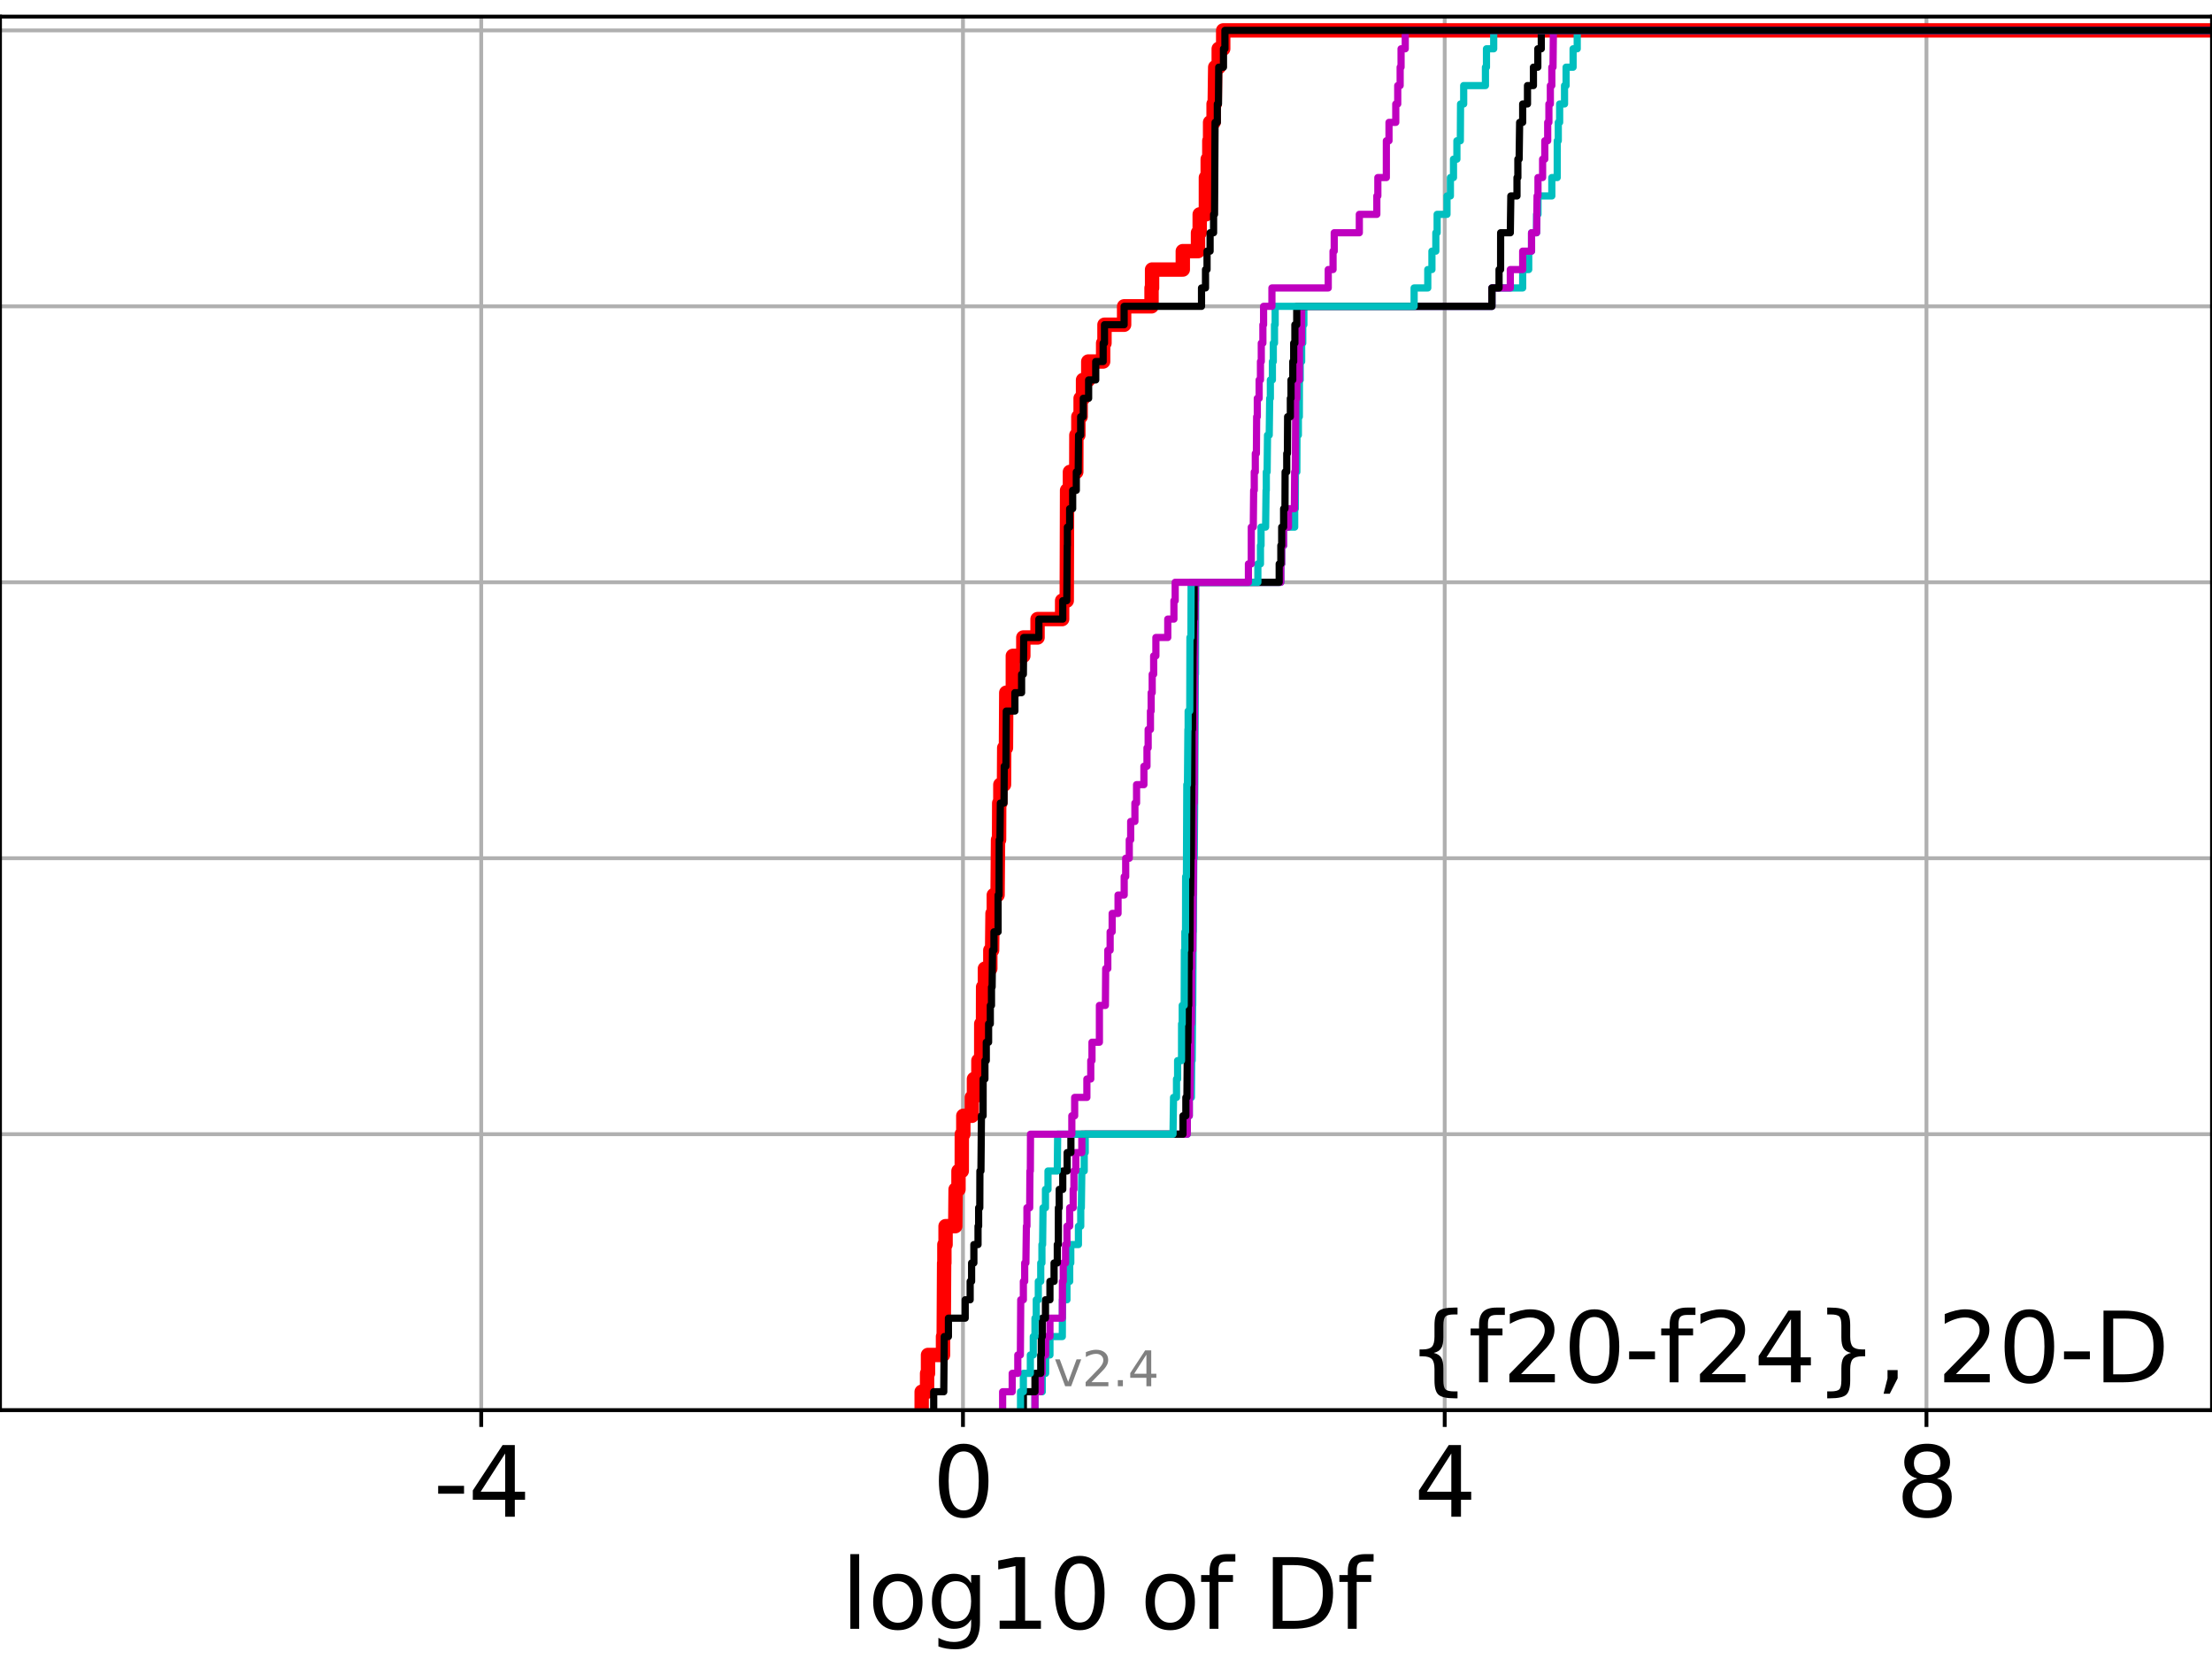 <?xml version="1.0" encoding="utf-8" standalone="no"?>
<!DOCTYPE svg PUBLIC "-//W3C//DTD SVG 1.1//EN"
  "http://www.w3.org/Graphics/SVG/1.1/DTD/svg11.dtd">
<svg height="345.6pt" version="1.1" viewBox="0 0 460.8 345.6" width="460.8pt" xmlns="http://www.w3.org/2000/svg" xmlns:xlink="http://www.w3.org/1999/xlink">
 <defs>
  <style type="text/css">*{stroke-linecap:butt;stroke-linejoin:round;}</style>
 </defs>
 <g id="figure_1">
  <g id="patch_1">
   <path d="M 0 345.6 
L 460.8 345.6 
L 460.8 0 
L 0 0 
z
" style="fill:#ffffff;"/>
  </g>
  <g id="axes_1">
   <g id="patch_2">
    <path d="M 0 293.76 
L 460.8 293.76 
L 460.8 3.456 
L 0 3.456 
z
" style="fill:#ffffff;"/>
   </g>
   <g id="matplotlib.axis_1">
    <g id="xtick_1">
     <g id="line2d_1">
      <path clip-path="url(#p59f742249c)" d="M 100.248 293.76 
L 100.248 3.456 
" style="fill:none;stroke:#b0b0b0;stroke-linecap:square;stroke-width:0.8;"/>
     </g>
     <g id="line2d_2">
      <defs>
       <path d="M 0 0 
L 0 3.5 
" id="m59bdb81884" style="stroke:#000000;stroke-width:0.8;"/>
      </defs>
      <g>
       <use style="stroke:#000000;stroke-width:0.8;" x="100.248" xlink:href="#m59bdb81884" y="293.76"/>
      </g>
     </g>
     <g id="text_1">
      <!-- -4 -->
      <g transform="translate(90.278 315.957)scale(0.2 -0.2)">
       <defs>
        <path d="M 313 2009 
L 1997 2009 
L 1997 1497 
L 313 1497 
L 313 2009 
z
" id="DejaVuSans-2d" transform="scale(0.016)"/>
        <path d="M 2419 4116 
L 825 1625 
L 2419 1625 
L 2419 4116 
z
M 2253 4666 
L 3047 4666 
L 3047 1625 
L 3713 1625 
L 3713 1100 
L 3047 1100 
L 3047 0 
L 2419 0 
L 2419 1100 
L 313 1100 
L 313 1709 
L 2253 4666 
z
" id="DejaVuSans-34" transform="scale(0.016)"/>
       </defs>
       <use xlink:href="#DejaVuSans-2d"/>
       <use x="36.084" xlink:href="#DejaVuSans-34"/>
      </g>
     </g>
    </g>
    <g id="xtick_2">
     <g id="line2d_3">
      <path clip-path="url(#p59f742249c)" d="M 200.604 293.76 
L 200.604 3.456 
" style="fill:none;stroke:#b0b0b0;stroke-linecap:square;stroke-width:0.8;"/>
     </g>
     <g id="line2d_4">
      <g>
       <use style="stroke:#000000;stroke-width:0.8;" x="200.604" xlink:href="#m59bdb81884" y="293.76"/>
      </g>
     </g>
     <g id="text_2">
      <!-- 0 -->
      <g transform="translate(194.242 315.957)scale(0.2 -0.2)">
       <defs>
        <path d="M 2034 4250 
Q 1547 4250 1301 3770 
Q 1056 3291 1056 2328 
Q 1056 1369 1301 889 
Q 1547 409 2034 409 
Q 2525 409 2770 889 
Q 3016 1369 3016 2328 
Q 3016 3291 2770 3770 
Q 2525 4250 2034 4250 
z
M 2034 4750 
Q 2819 4750 3233 4129 
Q 3647 3509 3647 2328 
Q 3647 1150 3233 529 
Q 2819 -91 2034 -91 
Q 1250 -91 836 529 
Q 422 1150 422 2328 
Q 422 3509 836 4129 
Q 1250 4750 2034 4750 
z
" id="DejaVuSans-30" transform="scale(0.016)"/>
       </defs>
       <use xlink:href="#DejaVuSans-30"/>
      </g>
     </g>
    </g>
    <g id="xtick_3">
     <g id="line2d_5">
      <path clip-path="url(#p59f742249c)" d="M 300.96 293.76 
L 300.96 3.456 
" style="fill:none;stroke:#b0b0b0;stroke-linecap:square;stroke-width:0.8;"/>
     </g>
     <g id="line2d_6">
      <g>
       <use style="stroke:#000000;stroke-width:0.8;" x="300.96" xlink:href="#m59bdb81884" y="293.76"/>
      </g>
     </g>
     <g id="text_3">
      <!-- 4 -->
      <g transform="translate(294.598 315.957)scale(0.2 -0.2)">
       <use xlink:href="#DejaVuSans-34"/>
      </g>
     </g>
    </g>
    <g id="xtick_4">
     <g id="line2d_7">
      <path clip-path="url(#p59f742249c)" d="M 401.317 293.76 
L 401.317 3.456 
" style="fill:none;stroke:#b0b0b0;stroke-linecap:square;stroke-width:0.8;"/>
     </g>
     <g id="line2d_8">
      <g>
       <use style="stroke:#000000;stroke-width:0.8;" x="401.317" xlink:href="#m59bdb81884" y="293.76"/>
      </g>
     </g>
     <g id="text_4">
      <!-- 8 -->
      <g transform="translate(394.954 315.957)scale(0.2 -0.2)">
       <defs>
        <path d="M 2034 2216 
Q 1584 2216 1326 1975 
Q 1069 1734 1069 1313 
Q 1069 891 1326 650 
Q 1584 409 2034 409 
Q 2484 409 2743 651 
Q 3003 894 3003 1313 
Q 3003 1734 2745 1975 
Q 2488 2216 2034 2216 
z
M 1403 2484 
Q 997 2584 770 2862 
Q 544 3141 544 3541 
Q 544 4100 942 4425 
Q 1341 4750 2034 4750 
Q 2731 4750 3128 4425 
Q 3525 4100 3525 3541 
Q 3525 3141 3298 2862 
Q 3072 2584 2669 2484 
Q 3125 2378 3379 2068 
Q 3634 1759 3634 1313 
Q 3634 634 3220 271 
Q 2806 -91 2034 -91 
Q 1263 -91 848 271 
Q 434 634 434 1313 
Q 434 1759 690 2068 
Q 947 2378 1403 2484 
z
M 1172 3481 
Q 1172 3119 1398 2916 
Q 1625 2713 2034 2713 
Q 2441 2713 2670 2916 
Q 2900 3119 2900 3481 
Q 2900 3844 2670 4047 
Q 2441 4250 2034 4250 
Q 1625 4250 1398 4047 
Q 1172 3844 1172 3481 
z
" id="DejaVuSans-38" transform="scale(0.016)"/>
       </defs>
       <use xlink:href="#DejaVuSans-38"/>
      </g>
     </g>
    </g>
    <g id="text_5">
     <!-- log10 of Df -->
     <g transform="translate(175.214 339.313)scale(0.2 -0.2)">
      <defs>
       <path d="M 603 4863 
L 1178 4863 
L 1178 0 
L 603 0 
L 603 4863 
z
" id="DejaVuSans-6c" transform="scale(0.016)"/>
       <path d="M 1959 3097 
Q 1497 3097 1228 2736 
Q 959 2375 959 1747 
Q 959 1119 1226 758 
Q 1494 397 1959 397 
Q 2419 397 2687 759 
Q 2956 1122 2956 1747 
Q 2956 2369 2687 2733 
Q 2419 3097 1959 3097 
z
M 1959 3584 
Q 2709 3584 3137 3096 
Q 3566 2609 3566 1747 
Q 3566 888 3137 398 
Q 2709 -91 1959 -91 
Q 1206 -91 779 398 
Q 353 888 353 1747 
Q 353 2609 779 3096 
Q 1206 3584 1959 3584 
z
" id="DejaVuSans-6f" transform="scale(0.016)"/>
       <path d="M 2906 1791 
Q 2906 2416 2648 2759 
Q 2391 3103 1925 3103 
Q 1463 3103 1205 2759 
Q 947 2416 947 1791 
Q 947 1169 1205 825 
Q 1463 481 1925 481 
Q 2391 481 2648 825 
Q 2906 1169 2906 1791 
z
M 3481 434 
Q 3481 -459 3084 -895 
Q 2688 -1331 1869 -1331 
Q 1566 -1331 1297 -1286 
Q 1028 -1241 775 -1147 
L 775 -588 
Q 1028 -725 1275 -790 
Q 1522 -856 1778 -856 
Q 2344 -856 2625 -561 
Q 2906 -266 2906 331 
L 2906 616 
Q 2728 306 2450 153 
Q 2172 0 1784 0 
Q 1141 0 747 490 
Q 353 981 353 1791 
Q 353 2603 747 3093 
Q 1141 3584 1784 3584 
Q 2172 3584 2450 3431 
Q 2728 3278 2906 2969 
L 2906 3500 
L 3481 3500 
L 3481 434 
z
" id="DejaVuSans-67" transform="scale(0.016)"/>
       <path d="M 794 531 
L 1825 531 
L 1825 4091 
L 703 3866 
L 703 4441 
L 1819 4666 
L 2450 4666 
L 2450 531 
L 3481 531 
L 3481 0 
L 794 0 
L 794 531 
z
" id="DejaVuSans-31" transform="scale(0.016)"/>
       <path id="DejaVuSans-20" transform="scale(0.016)"/>
       <path d="M 2375 4863 
L 2375 4384 
L 1825 4384 
Q 1516 4384 1395 4259 
Q 1275 4134 1275 3809 
L 1275 3500 
L 2222 3500 
L 2222 3053 
L 1275 3053 
L 1275 0 
L 697 0 
L 697 3053 
L 147 3053 
L 147 3500 
L 697 3500 
L 697 3744 
Q 697 4328 969 4595 
Q 1241 4863 1831 4863 
L 2375 4863 
z
" id="DejaVuSans-66" transform="scale(0.016)"/>
       <path d="M 1259 4147 
L 1259 519 
L 2022 519 
Q 2988 519 3436 956 
Q 3884 1394 3884 2338 
Q 3884 3275 3436 3711 
Q 2988 4147 2022 4147 
L 1259 4147 
z
M 628 4666 
L 1925 4666 
Q 3281 4666 3915 4102 
Q 4550 3538 4550 2338 
Q 4550 1131 3912 565 
Q 3275 0 1925 0 
L 628 0 
L 628 4666 
z
" id="DejaVuSans-44" transform="scale(0.016)"/>
      </defs>
      <use xlink:href="#DejaVuSans-6c"/>
      <use x="27.783" xlink:href="#DejaVuSans-6f"/>
      <use x="88.965" xlink:href="#DejaVuSans-67"/>
      <use x="152.441" xlink:href="#DejaVuSans-31"/>
      <use x="216.064" xlink:href="#DejaVuSans-30"/>
      <use x="279.688" xlink:href="#DejaVuSans-20"/>
      <use x="311.475" xlink:href="#DejaVuSans-6f"/>
      <use x="372.656" xlink:href="#DejaVuSans-66"/>
      <use x="407.861" xlink:href="#DejaVuSans-20"/>
      <use x="439.648" xlink:href="#DejaVuSans-44"/>
      <use x="516.65" xlink:href="#DejaVuSans-66"/>
     </g>
    </g>
   </g>
   <g id="matplotlib.axis_2">
    <g id="ytick_1">
     <g id="line2d_9">
      <path clip-path="url(#p59f742249c)" d="M 0 293.76 
L 460.8 293.76 
" style="fill:none;stroke:#b0b0b0;stroke-linecap:square;stroke-width:0.8;"/>
     </g>
     <g id="line2d_10">
      <defs>
       <path d="M 0 0 
L -3.5 0 
" id="mb1edb3b42c" style="stroke:#000000;stroke-width:0.8;"/>
      </defs>
      <g>
       <use style="stroke:#000000;stroke-width:0.8;" x="0" xlink:href="#mb1edb3b42c" y="293.76"/>
      </g>
     </g>
    </g>
    <g id="ytick_2">
     <g id="line2d_11">
      <path clip-path="url(#p59f742249c)" d="M 0 236.274 
L 460.8 236.274 
" style="fill:none;stroke:#b0b0b0;stroke-linecap:square;stroke-width:0.8;"/>
     </g>
     <g id="line2d_12">
      <g>
       <use style="stroke:#000000;stroke-width:0.8;" x="0" xlink:href="#mb1edb3b42c" y="236.274"/>
      </g>
     </g>
    </g>
    <g id="ytick_3">
     <g id="line2d_13">
      <path clip-path="url(#p59f742249c)" d="M 0 178.788 
L 460.8 178.788 
" style="fill:none;stroke:#b0b0b0;stroke-linecap:square;stroke-width:0.8;"/>
     </g>
     <g id="line2d_14">
      <g>
       <use style="stroke:#000000;stroke-width:0.8;" x="0" xlink:href="#mb1edb3b42c" y="178.788"/>
      </g>
     </g>
    </g>
    <g id="ytick_4">
     <g id="line2d_15">
      <path clip-path="url(#p59f742249c)" d="M 0 121.302 
L 460.8 121.302 
" style="fill:none;stroke:#b0b0b0;stroke-linecap:square;stroke-width:0.8;"/>
     </g>
     <g id="line2d_16">
      <g>
       <use style="stroke:#000000;stroke-width:0.8;" x="0" xlink:href="#mb1edb3b42c" y="121.302"/>
      </g>
     </g>
    </g>
    <g id="ytick_5">
     <g id="line2d_17">
      <path clip-path="url(#p59f742249c)" d="M 0 63.816 
L 460.8 63.816 
" style="fill:none;stroke:#b0b0b0;stroke-linecap:square;stroke-width:0.8;"/>
     </g>
     <g id="line2d_18">
      <g>
       <use style="stroke:#000000;stroke-width:0.8;" x="0" xlink:href="#mb1edb3b42c" y="63.816"/>
      </g>
     </g>
    </g>
    <g id="ytick_6">
     <g id="line2d_19">
      <path clip-path="url(#p59f742249c)" d="M 0 6.33 
L 460.8 6.33 
" style="fill:none;stroke:#b0b0b0;stroke-linecap:square;stroke-width:0.8;"/>
     </g>
     <g id="line2d_20">
      <g>
       <use style="stroke:#000000;stroke-width:0.8;" x="0" xlink:href="#mb1edb3b42c" y="6.33"/>
      </g>
     </g>
    </g>
   </g>
   <g id="line2d_21">
    <path clip-path="url(#p59f742249c)" d="M 192 293.76 
L 192 289.928 
L 193.13 289.928 
L 193.13 286.095 
L 193.322 286.095 
L 193.322 282.263 
L 196.447 282.263 
L 196.447 278.43 
L 196.59 278.43 
L 196.679 263.101 
L 196.73 263.101 
L 196.73 259.268 
L 196.978 259.268 
L 196.978 255.436 
L 199 255.436 
L 199.069 247.771 
L 199.671 247.771 
L 199.671 243.939 
L 200.352 243.939 
L 200.363 236.274 
L 200.678 236.274 
L 200.678 232.442 
L 202.45 232.442 
L 202.45 228.609 
L 202.893 228.609 
L 202.893 224.777 
L 203.818 224.777 
L 203.818 220.944 
L 204.408 220.944 
L 204.413 213.28 
L 204.781 213.28 
L 204.799 205.615 
L 205.176 205.615 
L 205.176 201.782 
L 206.3 201.782 
L 206.3 197.95 
L 206.676 197.95 
L 206.76 190.285 
L 207.027 190.285 
L 207.027 186.453 
L 207.812 186.453 
L 207.909 174.956 
L 208.124 174.956 
L 208.153 167.291 
L 208.392 167.291 
L 208.392 163.459 
L 209.152 163.459 
L 209.197 155.794 
L 209.558 155.794 
L 209.626 144.297 
L 210.99 144.297 
L 210.991 136.632 
L 213.175 136.632 
L 213.175 132.799 
L 216.141 132.799 
L 216.141 128.967 
L 221.262 128.967 
L 221.262 125.135 
L 222.222 125.135 
L 222.292 102.14 
L 222.887 102.14 
L 222.887 98.308 
L 224.207 98.308 
L 224.229 90.643 
L 224.642 90.643 
L 224.642 86.811 
L 225.113 86.811 
L 225.113 82.978 
L 225.617 82.978 
L 225.617 79.146 
L 226.706 79.146 
L 226.706 75.313 
L 229.805 75.313 
L 229.805 71.481 
L 230.084 71.481 
L 230.084 67.649 
L 234.174 67.649 
L 234.174 63.816 
L 239.888 63.816 
L 239.888 59.984 
L 239.999 59.984 
L 239.999 56.151 
L 246.4 56.151 
L 246.4 52.319 
L 249.566 52.319 
L 249.566 48.487 
L 249.919 48.487 
L 249.919 44.654 
L 251.209 44.654 
L 251.21 36.989 
L 251.587 36.989 
L 251.587 33.157 
L 251.925 33.157 
L 251.925 29.325 
L 252.086 29.325 
L 252.086 25.492 
L 252.813 25.492 
L 252.813 21.66 
L 253.046 21.66 
L 253.153 13.995 
L 253.883 13.995 
L 253.883 10.163 
L 254.815 10.163 
L 254.815 6.33 
L 254.815 6.33 
L 460.8 6.33 
L 460.8 6.33 
" style="fill:none;stroke:#ff0000;stroke-linecap:square;stroke-width:3;"/>
   </g>
   <g id="line2d_22">
    <path clip-path="url(#p59f742249c)" d="M 215.605 293.76 
L 215.605 289.928 
L 217.122 289.928 
L 217.122 286.095 
L 217.821 286.095 
L 217.821 282.263 
L 218.722 282.263 
L 218.722 278.43 
L 221.3 278.43 
L 221.328 270.766 
L 222.266 270.766 
L 222.266 266.933 
L 222.837 266.933 
L 222.837 263.101 
L 223.064 263.101 
L 223.064 259.268 
L 224.657 259.268 
L 224.657 255.436 
L 225.139 255.436 
L 225.139 251.604 
L 225.262 251.604 
L 225.363 243.939 
L 225.864 243.939 
L 225.864 240.106 
L 226.07 240.106 
L 226.07 236.274 
L 247.337 236.274 
L 247.337 232.442 
L 247.751 232.442 
L 247.751 228.609 
L 248.193 228.609 
L 248.252 220.944 
L 248.356 220.944 
L 248.445 209.447 
L 248.469 209.447 
L 248.553 194.118 
L 248.594 194.118 
L 248.689 178.788 
L 248.786 178.788 
L 248.896 163.459 
L 248.9 163.459 
L 249.004 140.464 
L 249.047 140.464 
L 249.103 121.302 
L 266.824 121.302 
L 266.824 117.47 
L 267.002 117.47 
L 267.002 113.637 
L 267.402 113.637 
L 267.402 109.805 
L 269.704 109.805 
L 269.704 105.973 
L 269.838 105.973 
L 269.855 98.308 
L 270.158 98.308 
L 270.186 90.643 
L 270.472 90.643 
L 270.472 86.811 
L 270.676 86.811 
L 270.69 79.146 
L 270.861 79.146 
L 270.861 75.313 
L 271.158 75.313 
L 271.158 71.481 
L 271.386 71.481 
L 271.386 67.649 
L 271.619 67.649 
L 271.619 63.816 
L 310.792 63.816 
L 310.792 59.984 
L 317.202 59.984 
L 317.202 56.151 
L 318.46 56.151 
L 318.46 52.319 
L 319.05 52.319 
L 319.05 48.487 
L 320.1 48.487 
L 320.1 44.654 
L 320.389 44.654 
L 320.389 40.822 
L 323.273 40.822 
L 323.273 36.989 
L 324.396 36.989 
L 324.407 29.325 
L 324.62 29.325 
L 324.62 25.492 
L 324.904 25.492 
L 324.904 21.66 
L 325.92 21.66 
L 325.92 17.827 
L 326.246 17.827 
L 326.246 13.995 
L 327.704 13.995 
L 327.704 10.163 
L 328.564 10.163 
L 328.564 6.33 
L 328.564 6.33 
L 460.8 6.33 
L 460.8 6.33 
" style="fill:none;stroke:#00bfbf;stroke-linecap:square;stroke-width:1.5;"/>
   </g>
   <g id="line2d_23">
    <path clip-path="url(#p59f742249c)" d="M 215.605 293.76 
L 215.605 289.928 
L 216.804 289.928 
L 216.804 286.095 
L 217.122 286.095 
L 217.122 282.263 
L 217.821 282.263 
L 217.821 278.43 
L 218.722 278.43 
L 218.722 274.598 
L 221.3 274.598 
L 221.328 266.933 
L 221.49 266.933 
L 221.49 263.101 
L 221.978 263.101 
L 221.978 259.268 
L 222.266 259.268 
L 222.266 255.436 
L 222.837 255.436 
L 222.837 251.604 
L 223.56 251.604 
L 223.56 247.771 
L 223.717 247.771 
L 223.717 243.939 
L 224.114 243.939 
L 224.114 240.106 
L 225.363 240.106 
L 225.363 236.274 
L 247.337 236.274 
L 247.337 232.442 
L 247.751 232.442 
L 247.751 228.609 
L 247.904 228.609 
L 247.991 220.944 
L 248.046 220.944 
L 248.058 213.28 
L 248.193 213.28 
L 248.252 201.782 
L 248.311 201.782 
L 248.311 197.95 
L 248.469 197.95 
L 248.553 186.453 
L 248.594 186.453 
L 248.689 167.291 
L 248.787 167.291 
L 248.892 136.632 
L 248.9 136.632 
L 248.998 125.135 
L 249.028 125.135 
L 249.028 121.302 
L 266.824 121.302 
L 266.824 117.47 
L 267.002 117.47 
L 267.002 113.637 
L 267.402 113.637 
L 267.402 109.805 
L 268.412 109.805 
L 268.412 105.973 
L 269.64 105.973 
L 269.704 98.308 
L 269.838 98.308 
L 269.926 82.978 
L 270.158 82.978 
L 270.158 79.146 
L 270.676 79.146 
L 270.69 71.481 
L 271.137 71.481 
L 271.158 63.816 
L 310.792 63.816 
L 310.792 59.984 
L 314.626 59.984 
L 314.626 56.151 
L 317.202 56.151 
L 317.202 52.319 
L 319.05 52.319 
L 319.05 48.487 
L 320.1 48.487 
L 320.2 40.822 
L 320.389 40.822 
L 320.389 36.989 
L 321.353 36.989 
L 321.353 33.157 
L 321.811 33.157 
L 321.811 29.325 
L 322.413 29.325 
L 322.413 25.492 
L 322.665 25.492 
L 322.665 21.66 
L 322.967 21.66 
L 322.967 17.827 
L 323.273 17.827 
L 323.273 13.995 
L 323.521 13.995 
L 323.601 6.33 
L 323.601 6.33 
L 460.8 6.33 
L 460.8 6.33 
" style="fill:none;stroke:#bf00bf;stroke-linecap:square;stroke-width:1.5;"/>
   </g>
   <g id="line2d_24">
    <path clip-path="url(#p59f742249c)" d="M 213.185 293.76 
L 213.185 289.928 
L 215.605 289.928 
L 215.605 286.095 
L 216.804 286.095 
L 216.804 282.263 
L 216.923 282.263 
L 216.923 278.43 
L 217.122 278.43 
L 217.122 274.598 
L 217.79 274.598 
L 217.79 270.766 
L 218.722 270.766 
L 218.722 266.933 
L 219.582 266.933 
L 219.582 263.101 
L 220.253 263.101 
L 220.253 259.268 
L 220.468 259.268 
L 220.485 251.604 
L 220.654 251.604 
L 220.654 247.771 
L 221.393 247.771 
L 221.393 243.939 
L 222.305 243.939 
L 222.305 240.106 
L 223.089 240.106 
L 223.089 236.274 
L 246.437 236.274 
L 246.437 232.442 
L 247.036 232.442 
L 247.036 228.609 
L 247.259 228.609 
L 247.355 217.112 
L 247.459 217.112 
L 247.542 209.447 
L 247.63 209.447 
L 247.643 201.782 
L 247.751 201.782 
L 247.751 197.95 
L 247.884 197.95 
L 247.936 186.453 
L 248.007 186.453 
L 248.098 178.788 
L 248.169 178.788 
L 248.266 163.459 
L 248.294 163.459 
L 248.31 151.961 
L 248.42 151.961 
L 248.526 136.632 
L 248.532 136.632 
L 248.643 128.967 
L 248.735 128.967 
L 248.759 121.302 
L 266.479 121.302 
L 266.479 117.47 
L 266.824 117.47 
L 266.824 113.637 
L 267.002 113.637 
L 267.002 109.805 
L 267.402 109.805 
L 267.402 105.973 
L 267.686 105.973 
L 267.711 98.308 
L 268.052 98.308 
L 268.052 94.475 
L 268.194 94.475 
L 268.235 86.811 
L 268.805 86.811 
L 268.805 82.978 
L 268.941 82.978 
L 268.941 79.146 
L 269.311 79.146 
L 269.311 75.313 
L 269.497 75.313 
L 269.497 71.481 
L 269.748 71.481 
L 269.748 67.649 
L 270.135 67.649 
L 270.135 63.816 
L 310.792 63.816 
L 310.792 59.984 
L 312.279 59.984 
L 312.279 56.151 
L 312.602 56.151 
L 312.612 48.487 
L 314.626 48.487 
L 314.734 40.822 
L 316.019 40.822 
L 316.019 36.989 
L 316.2 36.989 
L 316.2 33.157 
L 316.463 33.157 
L 316.569 25.492 
L 317.202 25.492 
L 317.202 21.66 
L 318.205 21.66 
L 318.205 17.827 
L 319.441 17.827 
L 319.441 13.995 
L 320.355 13.995 
L 320.355 10.163 
L 321.079 10.163 
L 321.079 6.33 
L 321.079 6.33 
L 460.8 6.33 
L 460.8 6.33 
" style="fill:none;stroke:#000000;stroke-linecap:square;stroke-width:1.5;"/>
   </g>
   <g id="line2d_25">
    <path clip-path="url(#p59f742249c)" d="M 212.596 293.76 
L 212.596 289.928 
L 213.185 289.928 
L 213.185 286.095 
L 214.64 286.095 
L 214.64 282.263 
L 215.25 282.263 
L 215.25 278.43 
L 215.605 278.43 
L 215.605 274.598 
L 215.875 274.598 
L 215.875 270.766 
L 216.299 270.766 
L 216.299 266.933 
L 216.804 266.933 
L 216.804 263.101 
L 217.052 263.101 
L 217.052 259.268 
L 217.193 259.268 
L 217.282 251.604 
L 217.79 251.604 
L 217.79 247.771 
L 218.317 247.771 
L 218.317 243.939 
L 220.253 243.939 
L 220.332 236.274 
L 244.361 236.274 
L 244.471 228.609 
L 245.089 228.609 
L 245.089 224.777 
L 245.319 224.777 
L 245.319 220.944 
L 246.136 220.944 
L 246.145 213.28 
L 246.278 213.28 
L 246.278 209.447 
L 246.69 209.447 
L 246.727 197.95 
L 246.827 197.95 
L 246.827 194.118 
L 246.97 194.118 
L 246.988 182.621 
L 247.156 182.621 
L 247.234 163.459 
L 247.372 163.459 
L 247.463 151.961 
L 247.512 151.961 
L 247.512 148.129 
L 247.849 148.129 
L 247.886 132.799 
L 248.085 132.799 
L 248.133 121.302 
L 262.036 121.302 
L 262.036 117.47 
L 262.576 117.47 
L 262.576 113.637 
L 262.7 113.637 
L 262.7 109.805 
L 263.65 109.805 
L 263.744 102.14 
L 263.795 102.14 
L 263.795 98.308 
L 263.967 98.308 
L 264.048 90.643 
L 264.403 90.643 
L 264.5 82.978 
L 264.641 82.978 
L 264.641 79.146 
L 265.062 79.146 
L 265.062 75.313 
L 265.253 75.313 
L 265.253 71.481 
L 265.503 71.481 
L 265.503 67.649 
L 265.64 67.649 
L 265.64 63.816 
L 294.588 63.816 
L 294.588 59.984 
L 297.432 59.984 
L 297.432 56.151 
L 298.298 56.151 
L 298.298 52.319 
L 299.109 52.319 
L 299.109 48.487 
L 299.383 48.487 
L 299.383 44.654 
L 301.435 44.654 
L 301.435 40.822 
L 302.145 40.822 
L 302.145 36.989 
L 302.788 36.989 
L 302.788 33.157 
L 303.5 33.157 
L 303.5 29.325 
L 304.215 29.325 
L 304.26 21.66 
L 304.912 21.66 
L 304.912 17.827 
L 309.444 17.827 
L 309.444 13.995 
L 309.659 13.995 
L 309.659 10.163 
L 311.165 10.163 
L 311.165 6.33 
L 311.165 6.33 
L 460.8 6.33 
L 460.8 6.33 
" style="fill:none;stroke:#00bfbf;stroke-linecap:square;stroke-width:1.5;"/>
   </g>
   <g id="line2d_26">
    <path clip-path="url(#p59f742249c)" d="M 208.868 293.76 
L 208.868 289.928 
L 210.861 289.928 
L 210.861 286.095 
L 212.026 286.095 
L 212.026 282.263 
L 212.563 282.263 
L 212.638 270.766 
L 213.185 270.766 
L 213.185 266.933 
L 213.462 266.933 
L 213.462 263.101 
L 213.71 263.101 
L 213.815 255.436 
L 213.93 255.436 
L 213.93 251.604 
L 214.504 251.604 
L 214.552 243.939 
L 214.64 243.939 
L 214.674 236.274 
L 223.282 236.274 
L 223.282 232.442 
L 223.873 232.442 
L 223.873 228.609 
L 226.416 228.609 
L 226.416 224.777 
L 227.225 224.777 
L 227.225 220.944 
L 227.482 220.944 
L 227.482 217.112 
L 229.026 217.112 
L 229.027 209.447 
L 230.273 209.447 
L 230.335 201.782 
L 230.776 201.782 
L 230.776 197.95 
L 231.262 197.95 
L 231.262 194.118 
L 231.684 194.118 
L 231.684 190.285 
L 232.909 190.285 
L 232.909 186.453 
L 234.19 186.453 
L 234.19 182.621 
L 234.504 182.621 
L 234.504 178.788 
L 235.248 178.788 
L 235.248 174.956 
L 235.542 174.956 
L 235.542 171.123 
L 236.422 171.123 
L 236.422 167.291 
L 236.766 167.291 
L 236.766 163.459 
L 238.297 163.459 
L 238.297 159.626 
L 238.938 159.626 
L 238.938 155.794 
L 239.183 155.794 
L 239.183 151.961 
L 239.66 151.961 
L 239.66 148.129 
L 239.808 148.129 
L 239.808 144.297 
L 240.026 144.297 
L 240.026 140.464 
L 240.327 140.464 
L 240.327 136.632 
L 240.794 136.632 
L 240.794 132.799 
L 243.267 132.799 
L 243.267 128.967 
L 244.549 128.967 
L 244.549 125.135 
L 244.813 125.135 
L 244.813 121.302 
L 260.069 121.302 
L 260.069 117.47 
L 260.666 117.47 
L 260.67 109.805 
L 261.081 109.805 
L 261.16 102.14 
L 261.287 102.14 
L 261.287 98.308 
L 261.503 98.308 
L 261.503 94.475 
L 261.729 94.475 
L 261.783 86.811 
L 261.919 86.811 
L 261.919 82.978 
L 262.305 82.978 
L 262.305 79.146 
L 262.576 79.146 
L 262.576 75.313 
L 262.748 75.313 
L 262.748 71.481 
L 263.082 71.481 
L 263.082 67.649 
L 263.227 67.649 
L 263.227 63.816 
L 264.964 63.816 
L 264.964 59.984 
L 276.698 59.984 
L 276.698 56.151 
L 277.697 56.151 
L 277.697 52.319 
L 277.944 52.319 
L 277.944 48.487 
L 283.172 48.487 
L 283.172 44.654 
L 286.819 44.654 
L 286.819 40.822 
L 287.031 40.822 
L 287.031 36.989 
L 288.8 36.989 
L 288.805 29.325 
L 289.354 29.325 
L 289.354 25.492 
L 290.765 25.492 
L 290.765 21.66 
L 291.173 21.66 
L 291.173 17.827 
L 291.677 17.827 
L 291.677 13.995 
L 291.868 13.995 
L 291.868 10.163 
L 292.742 10.163 
L 292.742 6.33 
L 292.742 6.33 
L 460.8 6.33 
L 460.8 6.33 
" style="fill:none;stroke:#bf00bf;stroke-linecap:square;stroke-width:1.5;"/>
   </g>
   <g id="line2d_27">
    <path clip-path="url(#p59f742249c)" d="M 194.506 293.76 
L 194.506 289.928 
L 196.603 289.928 
L 196.704 278.43 
L 197.574 278.43 
L 197.574 274.598 
L 201.071 274.598 
L 201.071 270.766 
L 202.101 270.766 
L 202.101 266.933 
L 202.403 266.933 
L 202.403 263.101 
L 202.875 263.101 
L 202.875 259.268 
L 203.741 259.268 
L 203.741 255.436 
L 203.868 255.436 
L 203.868 251.604 
L 204.108 251.604 
L 204.132 243.939 
L 204.348 243.939 
L 204.451 232.442 
L 204.799 232.442 
L 204.805 224.777 
L 205.176 224.777 
L 205.176 220.944 
L 205.46 220.944 
L 205.46 217.112 
L 205.943 217.112 
L 205.943 213.28 
L 206.3 213.28 
L 206.3 209.447 
L 206.546 209.447 
L 206.546 205.615 
L 206.676 205.615 
L 206.76 197.95 
L 207.059 197.95 
L 207.059 194.118 
L 207.922 194.118 
L 207.922 186.453 
L 208.124 186.453 
L 208.156 174.956 
L 208.309 174.956 
L 208.392 167.291 
L 209.152 167.291 
L 209.197 159.626 
L 209.558 159.626 
L 209.626 148.129 
L 211.421 148.129 
L 211.421 144.297 
L 212.817 144.297 
L 212.817 140.464 
L 213.185 140.464 
L 213.263 132.799 
L 216.416 132.799 
L 216.416 128.967 
L 221.392 128.967 
L 221.392 125.135 
L 222.23 125.135 
L 222.326 113.637 
L 222.356 113.637 
L 222.356 109.805 
L 222.827 109.805 
L 222.827 105.973 
L 223.455 105.973 
L 223.455 102.14 
L 224.214 102.14 
L 224.214 98.308 
L 224.613 98.308 
L 224.689 90.643 
L 225.123 90.643 
L 225.123 86.811 
L 225.666 86.811 
L 225.666 82.978 
L 226.781 82.978 
L 226.781 79.146 
L 228.263 79.146 
L 228.263 75.313 
L 229.806 75.313 
L 229.806 71.481 
L 230.086 71.481 
L 230.086 67.649 
L 234.175 67.649 
L 234.175 63.816 
L 250.298 63.816 
L 250.298 59.984 
L 251.13 59.984 
L 251.13 56.151 
L 251.449 56.151 
L 251.449 52.319 
L 252.086 52.319 
L 252.086 48.487 
L 252.813 48.487 
L 252.813 44.654 
L 253.011 44.654 
L 253.119 25.492 
L 253.592 25.492 
L 253.592 21.66 
L 253.829 21.66 
L 253.883 13.995 
L 254.872 13.995 
L 254.872 10.163 
L 255.174 10.163 
L 255.174 6.33 
L 255.174 6.33 
L 460.8 6.33 
L 460.8 6.33 
" style="fill:none;stroke:#000000;stroke-linecap:square;stroke-width:1.5;"/>
   </g>
   <g id="patch_3">
    <path d="M 0 293.76 
L 0 3.456 
" style="fill:none;stroke:#000000;stroke-linecap:square;stroke-linejoin:miter;stroke-width:0.8;"/>
   </g>
   <g id="patch_4">
    <path d="M 460.8 293.76 
L 460.8 3.456 
" style="fill:none;stroke:#000000;stroke-linecap:square;stroke-linejoin:miter;stroke-width:0.8;"/>
   </g>
   <g id="patch_5">
    <path d="M -0 293.76 
L 460.8 293.76 
" style="fill:none;stroke:#000000;stroke-linecap:square;stroke-linejoin:miter;stroke-width:0.8;"/>
   </g>
   <g id="patch_6">
    <path d="M -0 3.456 
L 460.8 3.456 
" style="fill:none;stroke:#000000;stroke-linecap:square;stroke-linejoin:miter;stroke-width:0.8;"/>
   </g>
   <g id="text_6">
    <!-- {f20-f24}, 20-D -->
    <g transform="translate(293.159 287.954)scale(0.2 -0.2)">
     <defs>
      <path d="M 3272 -594 
L 3272 -1044 
L 3078 -1044 
Q 2300 -1044 2036 -812 
Q 1772 -581 1772 109 
L 1772 856 
Q 1772 1328 1603 1509 
Q 1434 1691 991 1691 
L 800 1691 
L 800 2138 
L 991 2138 
Q 1438 2138 1605 2317 
Q 1772 2497 1772 2963 
L 1772 3713 
Q 1772 4403 2036 4633 
Q 2300 4863 3078 4863 
L 3272 4863 
L 3272 4416 
L 3059 4416 
Q 2619 4416 2484 4278 
Q 2350 4141 2350 3700 
L 2350 2925 
Q 2350 2434 2208 2212 
Q 2066 1991 1722 1913 
Q 2069 1828 2209 1606 
Q 2350 1384 2350 897 
L 2350 122 
Q 2350 -319 2484 -456 
Q 2619 -594 3059 -594 
L 3272 -594 
z
" id="DejaVuSans-7b" transform="scale(0.016)"/>
      <path d="M 1228 531 
L 3431 531 
L 3431 0 
L 469 0 
L 469 531 
Q 828 903 1448 1529 
Q 2069 2156 2228 2338 
Q 2531 2678 2651 2914 
Q 2772 3150 2772 3378 
Q 2772 3750 2511 3984 
Q 2250 4219 1831 4219 
Q 1534 4219 1204 4116 
Q 875 4013 500 3803 
L 500 4441 
Q 881 4594 1212 4672 
Q 1544 4750 1819 4750 
Q 2544 4750 2975 4387 
Q 3406 4025 3406 3419 
Q 3406 3131 3298 2873 
Q 3191 2616 2906 2266 
Q 2828 2175 2409 1742 
Q 1991 1309 1228 531 
z
" id="DejaVuSans-32" transform="scale(0.016)"/>
      <path d="M 800 -594 
L 1019 -594 
Q 1456 -594 1589 -459 
Q 1722 -325 1722 122 
L 1722 897 
Q 1722 1384 1862 1606 
Q 2003 1828 2350 1913 
Q 2003 1991 1862 2212 
Q 1722 2434 1722 2925 
L 1722 3700 
Q 1722 4144 1589 4280 
Q 1456 4416 1019 4416 
L 800 4416 
L 800 4863 
L 997 4863 
Q 1775 4863 2036 4633 
Q 2297 4403 2297 3713 
L 2297 2963 
Q 2297 2497 2465 2317 
Q 2634 2138 3078 2138 
L 3272 2138 
L 3272 1691 
L 3078 1691 
Q 2634 1691 2465 1509 
Q 2297 1328 2297 856 
L 2297 109 
Q 2297 -581 2036 -812 
Q 1775 -1044 997 -1044 
L 800 -1044 
L 800 -594 
z
" id="DejaVuSans-7d" transform="scale(0.016)"/>
      <path d="M 750 794 
L 1409 794 
L 1409 256 
L 897 -744 
L 494 -744 
L 750 256 
L 750 794 
z
" id="DejaVuSans-2c" transform="scale(0.016)"/>
     </defs>
     <use xlink:href="#DejaVuSans-7b"/>
     <use x="63.623" xlink:href="#DejaVuSans-66"/>
     <use x="98.828" xlink:href="#DejaVuSans-32"/>
     <use x="162.451" xlink:href="#DejaVuSans-30"/>
     <use x="226.074" xlink:href="#DejaVuSans-2d"/>
     <use x="262.158" xlink:href="#DejaVuSans-66"/>
     <use x="297.363" xlink:href="#DejaVuSans-32"/>
     <use x="360.986" xlink:href="#DejaVuSans-34"/>
     <use x="424.609" xlink:href="#DejaVuSans-7d"/>
     <use x="488.232" xlink:href="#DejaVuSans-2c"/>
     <use x="520.02" xlink:href="#DejaVuSans-20"/>
     <use x="551.807" xlink:href="#DejaVuSans-32"/>
     <use x="615.43" xlink:href="#DejaVuSans-30"/>
     <use x="679.053" xlink:href="#DejaVuSans-2d"/>
     <use x="715.137" xlink:href="#DejaVuSans-44"/>
    </g>
   </g>
   <g id="text_7">
    <!-- v2.4 -->
    <g style="fill:#808080;" transform="translate(219.489 288.777)scale(0.1 -0.1)">
     <defs>
      <path d="M 191 3500 
L 800 3500 
L 1894 563 
L 2988 3500 
L 3597 3500 
L 2284 0 
L 1503 0 
L 191 3500 
z
" id="DejaVuSans-76" transform="scale(0.016)"/>
      <path d="M 684 794 
L 1344 794 
L 1344 0 
L 684 0 
L 684 794 
z
" id="DejaVuSans-2e" transform="scale(0.016)"/>
     </defs>
     <use xlink:href="#DejaVuSans-76"/>
     <use x="59.18" xlink:href="#DejaVuSans-32"/>
     <use x="122.803" xlink:href="#DejaVuSans-2e"/>
     <use x="154.59" xlink:href="#DejaVuSans-34"/>
    </g>
   </g>
  </g>
 </g>
 <defs>
  <clipPath id="p59f742249c">
   <rect height="290.304" width="460.8" x="0" y="3.456"/>
  </clipPath>
 </defs>
</svg>
